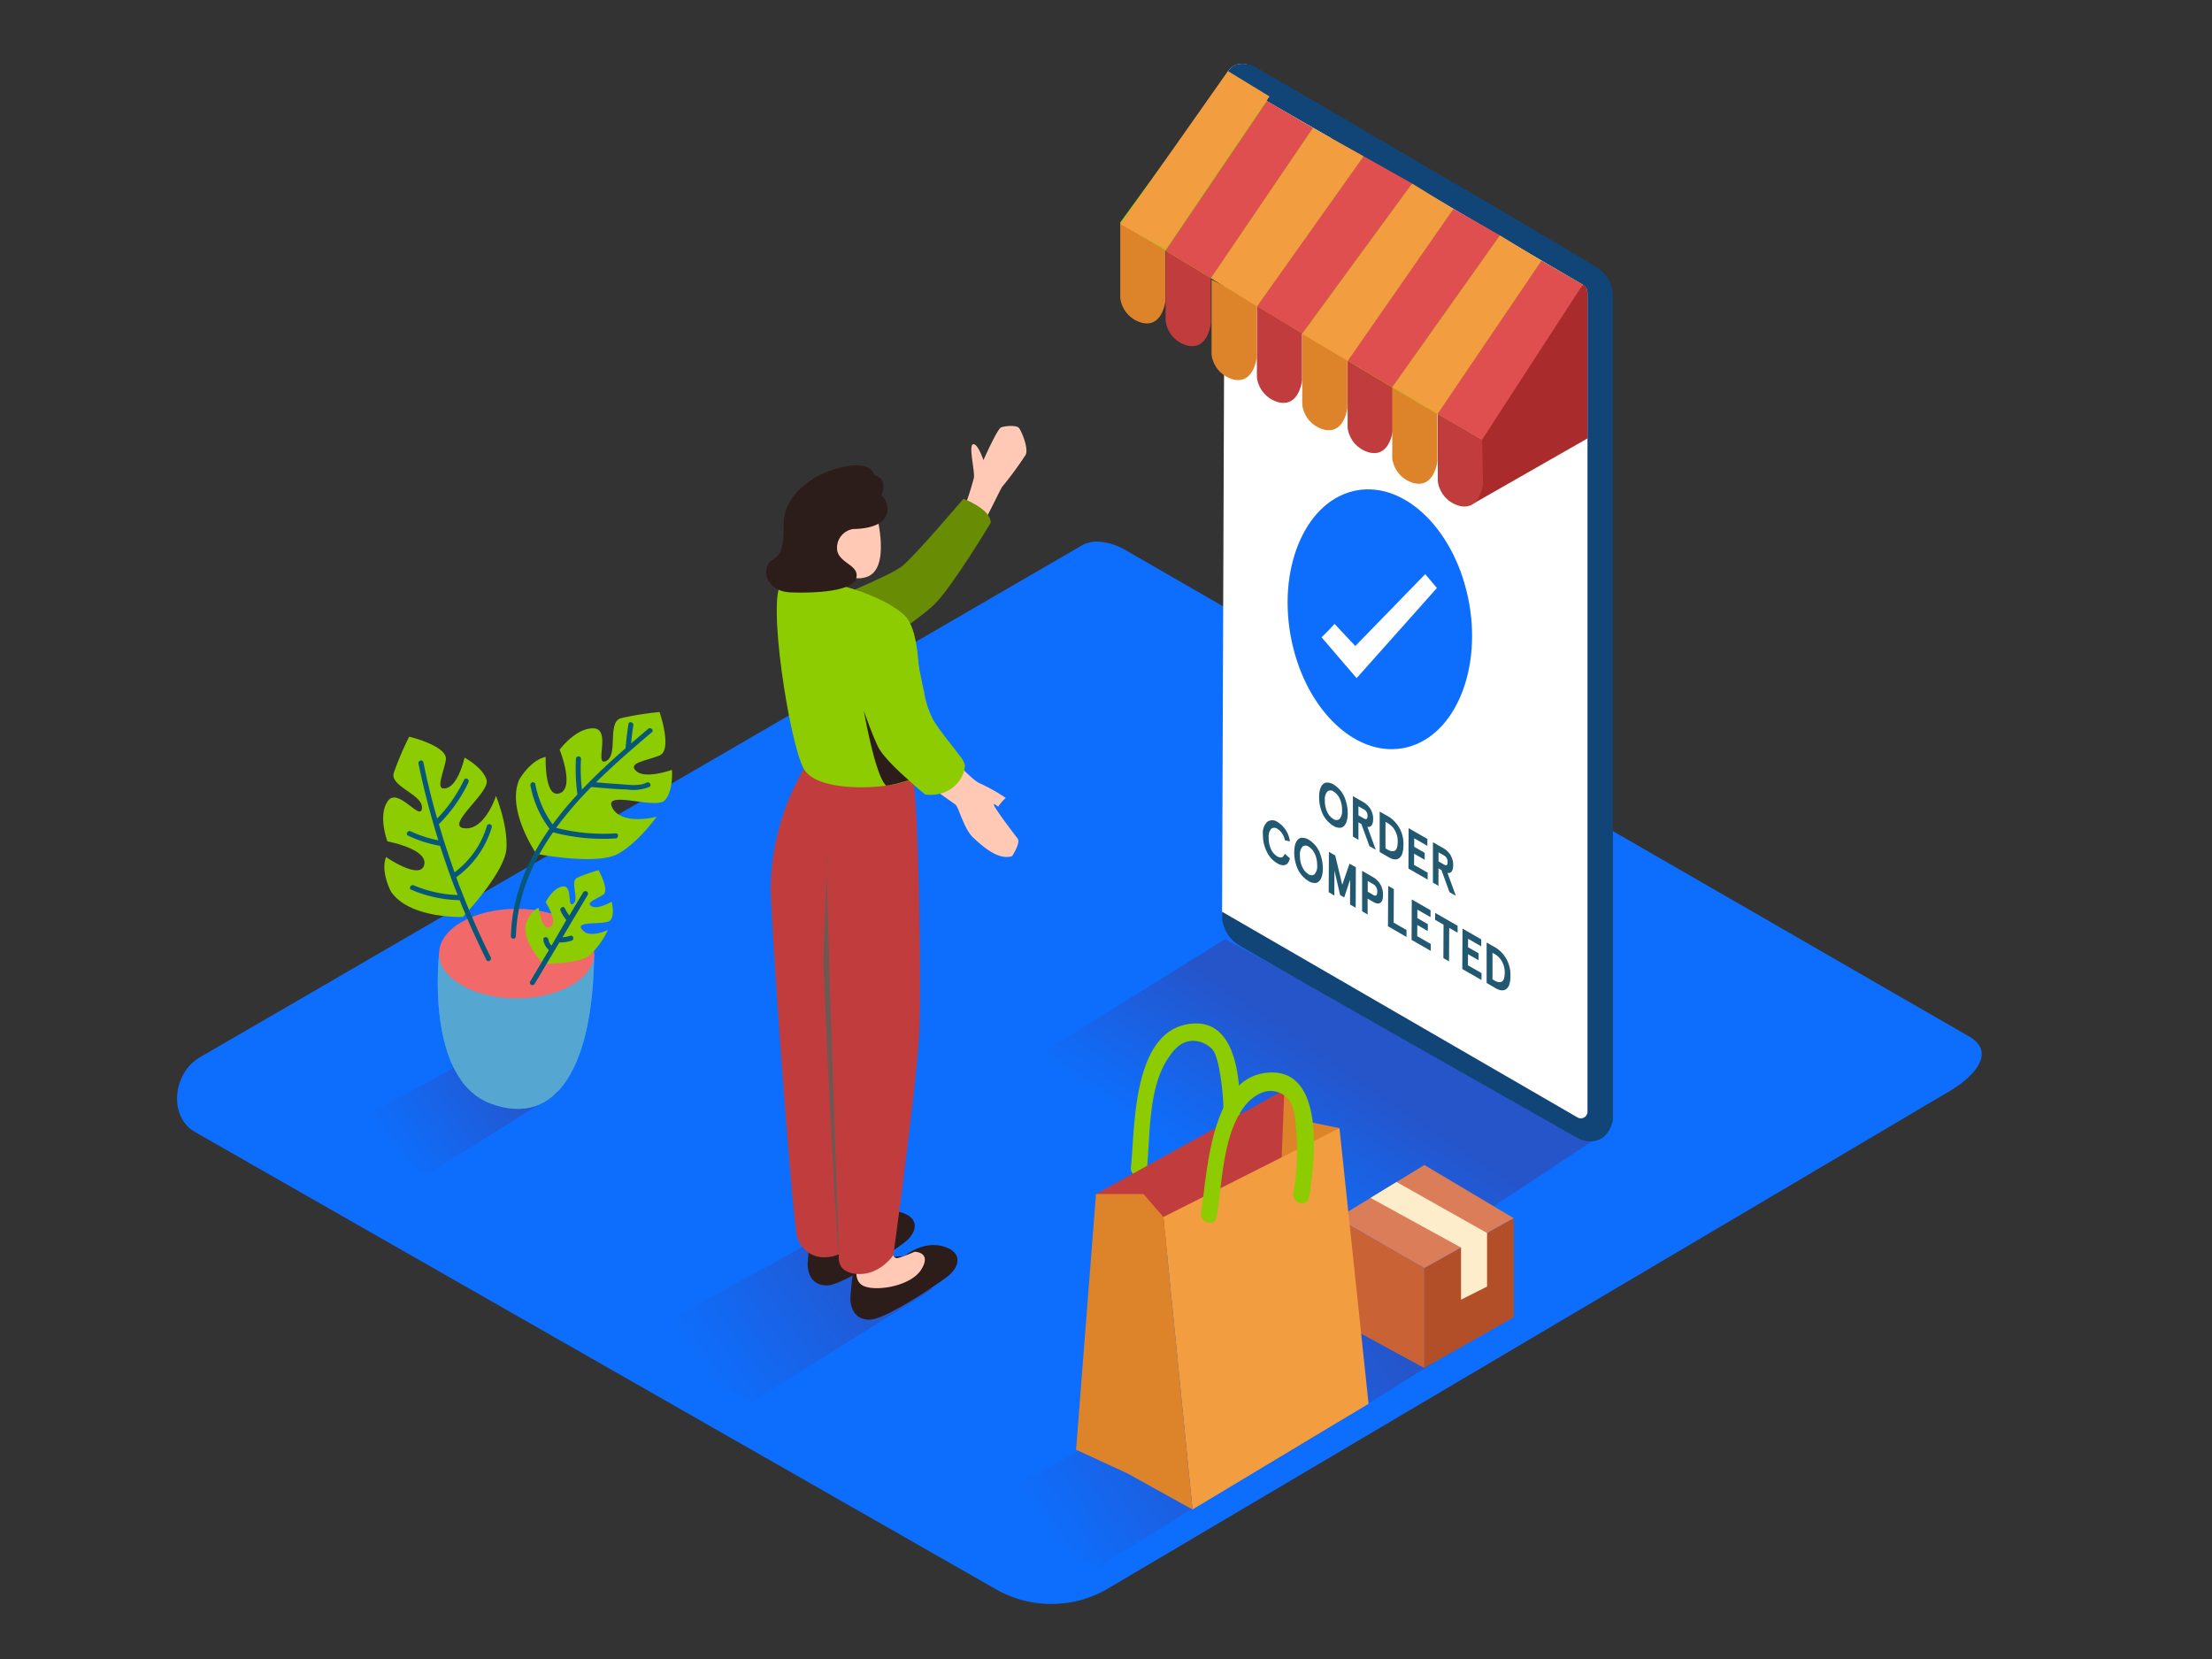 <svg viewBox="0 0 400 300" xmlns="http://www.w3.org/2000/svg" xmlns:xlink="http://www.w3.org/1999/xlink"><rect x="0" y="0" width="400" height="300" fill="#333333" stroke="none"/><linearGradient id="a" gradientUnits="userSpaceOnUse" x1="159.39" x2="126.89" y1="225.23" y2="248.11"><stop offset="0" stop-color="#5b1d5c"/><stop offset="1" stop-color="#0d6efd"/></linearGradient><linearGradient id="b" x1="249.75" x2="217.26" xlink:href="#a" y1="238.68" y2="261.56"/><linearGradient id="c" x1="222" x2="189.51" xlink:href="#a" y1="255.16" y2="278.04"/><linearGradient id="d" x1="94.31" x2="70.81" xlink:href="#a" y1="191.85" y2="208.4"/><linearGradient id="e" x1="241.57" x2="224.5" xlink:href="#a" y1="191.18" y2="216.43"/><path d="m200 287.47 152-89.83c4.84-2.72 9-7.18 4.27-10.1l-152.51-87.93c-2.29-1.42-5.76-2.35-8.09-1l-159.56 92.61c-4.84 2.81-5.71 10.66-.87 13.47l144.76 82.64a20.21 20.21 0 0 0 20 .14z" fill="#0d6efd"/><path d="m148.62 223.44c-11.07 6.45-22.46 12.2-33.56 18.6l20.82 11.49 32.83-20.47z" fill="url(#a)" opacity=".32"/><path d="m239 236.9c-11.07 6.45-22.46 12.2-33.56 18.6l20.81 11.5 32.83-20.47z" fill="url(#b)" opacity=".32"/><path d="m211.23 253.37c-11.07 6.45-22.46 12.2-33.56 18.6l20.82 11.49 32.83-20.46z" fill="url(#c)" opacity=".32"/><path d="m86.52 190.56c-8 4.66-16.24 8.82-24.27 13.45l15.05 8.31 23.74-14.8z" fill="url(#d)" opacity=".32"/><path d="m288.39 206.04-42.99 28.45-62.46-40.7 38.61-23.97" fill="url(#e)" opacity=".32"/><path d="m227.08 12.35c13.92 8.71 48.92 28.95 60.82 36.27 2.7 1.66 3.11 4.13 3.16 7.3l-.06 148.08a4.72 4.72 0 0 1 -6.08.93l-58.71-33.18c-2.92-1.72-5.22-3.49-5.22-6.88l.55-149.87c0-3.22 2.78-4.38 5.54-2.65z" fill="#fff"/><path d="m221.66 14 19.09 11v4.12a2 2 0 0 0 1 1.71l14.77 8.53a1.3 1.3 0 0 0 2-1.13v-3l27.68 16.25a1.76 1.76 0 0 1 .87 1.52v148.07a1.2 1.2 0 0 1 -1.8 1l-64.27-37.2a6.37 6.37 0 0 0 2.83 5.91c3.33 2.12 61.84 35.23 61.84 35.23s4.63 2.09 6-3.43v-149a6.09 6.09 0 0 0 -2.51-4.94c-2.66-1.91-62.35-36.64-62.35-36.64s-4.2-1.91-5.15 2z" fill="#124577"/><path d="m174.51 91.46a52.34 52.34 0 0 0 1.6-5.05c.2-1.21-1-5.81-.16-6.07s1.89 2.86 1.89 2.86 2.5-5.64 3.18-5.91 2.71-.45 3.2.06 1.84 3.8 1.24 4.92a64.16 64.16 0 0 1 -4.21 5.73c-.22.17-2.85 5.83-3.2 6s-3.28-1.27-3.54-2.54z" fill="#ffc9b5"/><path d="m147.08 109.72s13.74-5.43 16.13-7.4 11-12.12 11-12.12 5 1.83 4.94 4.34c0 0-7 11.69-10.25 14.82s-15.11 11-17.71 10.82-4.11-10.46-4.11-10.46z" fill="#688c03"/><path d="m155.85 220.92s3.28-2.8 7-1.72 2.92 3.84.6 5.57-11.25 7.74-14 7.68-3.35-2.27-3.41-3.79a70.16 70.16 0 0 1 .81-7" fill="#2c1d1a"/><path d="m153.81 220.72a.7.7 0 0 0 .92.57 26.85 26.85 0 0 0 2.93-1.12s3.17 0 1.24 3.17-8.58 4.1-10.63 2.92-.68-4.54-.68-4.54" fill="#2c1d1a"/><path d="m163.58 227.11s3.28-2.8 7-1.72 2.92 3.84.6 5.57-11.25 7.74-14 7.68-3.35-2.27-3.41-3.79a70.16 70.16 0 0 1 .81-7" fill="#2c1d1a"/><path d="m161.53 226.91a.7.7 0 0 0 .92.57 26.85 26.85 0 0 0 2.93-1.12s3.17 0 1.24 3.17-8.58 4.1-10.63 2.92-.68-4.54-.68-4.54" fill="#ffc9b5"/><path d="m165 140.65c1.07 2.42 1.65 37.07 1.24 46s-4.68 40.29-4.68 40.29-2.43 3.69-6.53 3.43-3.3-3.56-3.3-3.56-5.24 2.43-7.53-2.91c-.85-2-4.84-57.21-4.84-63.5a43.87 43.87 0 0 1 6-21.36" fill="#c13d3d"/><path d="m151.7 226.78s-2.49-70-2.17-72.07-.68 15.35-.61 20.11c.08 3.4 2.08 47.18 2.78 51.96z" fill="#6d5854"/><path d="m165 140.65s3.62-24.79-1.53-29.47-19.46-8-22.13-5.67 1.34 28.62 4 33.5 17.73 3.54 19.66 1.64z" fill="#8ccc00"/><path d="m158.46 92.94c.12.35 2.66 10-1.77 11.4s-5.32-3.89-5.76-4.19-1.83-.77-1.76-1.84 1.75-1.09 1.75-1.09.65-2.8 2.64-4 4.9-.28 4.9-.28z" fill="#ffc9b5"/><path d="m154.32 95.66s3.7.06 5.3-1.52a3.11 3.11 0 0 0 -.26-4.57s1.47-2.93-1.29-3.64c0 0-.25-2.69-5.75-1.46s-10.52 5.12-10.59 10.15-.44 5.61-2.22 6.76-1.29 5.56 3.47 5.74 11.25-.24 11.86-2.59-3-2.6-3.45-5a3.43 3.43 0 0 1 2.93-3.87z" fill="#2c1d1a"/><path d="m172.13 137.08s3.81 4.06 4.91 4.5a34.11 34.11 0 0 1 4.84 2.71 8.51 8.51 0 0 0 -1.35 1.54.52.52 0 0 0 0 .06c-.49-.35-.83-.61-.82-.43 0 .57 3.75 5.45 4.32 6.19s-1 3.16-1 3.16c-2.42.81-5.21-1.64-7-3.3s-2.62-5.5-3.24-6-5.73-3.87-6.09-4.92 5.43-3.51 5.43-3.51z" fill="#ffc9b5"/><path d="m164.63 112.95c1 2.21 1 4.63 1.42 7 .33 1.69.67 3.46 1.06 5.17a16.31 16.31 0 0 0 1.62 5c1.4 2.33 3.22 4.35 4.81 6.54a4 4 0 0 1 .93 1.68c.15 1.53-1.78 5.89-7.13 5.35a66.3 66.3 0 0 1 -7.56-7.16c-3-3.53-5.84-15.47-5.55-19.44.2-2.7 1.67-5.72 4.23-6.9a4.48 4.48 0 0 1 5 1.13 6 6 0 0 1 1.17 1.63z" fill="#8ccc00"/><path d="m164.32 141.07s-4.47-3.8-5.57-6.09-2.53-6.41-2.53-6.41 2.07 11.91 4.05 13.5a22.92 22.92 0 0 0 4.05-1z" fill="#2c1d1a"/><path d="m79.41 172.44s-2.65 22.74 9.38 27.14 18.47-7 18.65-27.14" fill="#68e1fd"/><path d="m79.41 172.44s-2.65 22.74 9.38 27.14 18.47-7 18.65-27.14" fill="#2e2e75" opacity=".33"/><ellipse cx="93.42" cy="172.44" fill="#f2696a" rx="14.02" ry="8.1"/><path d="m97 154.41s-5.5-7.94-3.1-13.44c0 0 2-3.53 4.78-4.09 0 0-.28 7.53 2.52 6.57s0-7.88 0-7.88 2.94-4 6.17-3.86 0 7 2.24 5.9.14-7 2.66-7.73a53 53 0 0 1 7-1.12s2.38 6.87 0 7.85-5.89 1.32-4.21 2.83 6.45-.23 6.45-.23.3 3.87-1.32 5.54-11.16-2-9.47 1.3 8 1.66 8 1.66-3.22 4.61-7 6.71-14.72-.01-14.72-.01z" fill="#8ccc00"/><path d="m98.3 174.29s-4-3.92-3.19-7.3c0 0 .75-2.21 2.28-2.83 0 0 .64 4.31 2.13 3.46s-.84-4.47-.84-4.47 1.25-2.58 3.09-2.85.75 4 1.9 3.11-.67-4 .69-4.68a30.6 30.6 0 0 1 3.86-1.38s2.09 3.65.84 4.46-3.2 1.38-2.09 2.06 3.64-.82 3.64-.82.58 2.16-.16 3.28-6.55 0-5.24 1.75 4.71.09 4.71.09a14.92 14.92 0 0 1 -3.26 4.56c-1.92 1.59-8.36 1.56-8.36 1.56z" fill="#8ccc00"/><path d="m83.69 165.81s-9.66.37-13-4.6c0 0-1.91-3.57-.88-6.23 0 0 6.2 4.28 6.9 1.4s-6.65-4.23-6.65-4.23-1.78-4.63.06-7.28 5.94 3.78 6.18 1.28-5.86-3.9-5.09-6.4a53 53 0 0 1 2.79-6.53s7.08 1.68 6.62 4.22-2.05 5.67.13 5.07 3.25-5.51 3.25-5.51 3.42 1.83 4 4.09-7.7 8.32-4 8.69 5.69-5.85 5.69-5.85 2.15 5.2 1.89 9.52-7.89 12.36-7.89 12.36z" fill="#8ccc00"/><path d="m117.21 131.8q-1.53 1.3-3.09 2.64c.11-1.09.23-2.18.41-3.27.09-.57-.79-.82-.88-.24q-.35 2.18-.53 4.38c-2.71 2.37-5.39 4.86-7.89 7.49a32.57 32.57 0 0 1 -.17-5.58c0-.59-.88-.58-.91 0a33.5 33.5 0 0 0 .27 6.44 63.12 63.12 0 0 0 -4.49 5.42 18.08 18.08 0 0 1 -3.13-7.29c-.11-.58-1-.33-.88.24a18.7 18.7 0 0 0 3.37 7.73.46.46 0 0 0 .09.08c-4 5.69-6.77 12.07-7 19.46 0 .59.89.59.91 0 .23-7.12 2.87-13.28 6.72-18.79a35.19 35.19 0 0 0 11.3 1.1c.58 0 .59-1 0-.91a34.48 34.48 0 0 1 -10.74-1 66.19 66.19 0 0 1 6.35-7.38h.08c2.13.19 4.26.38 6.4.45a7.8 7.8 0 0 0 4-.46c.52-.26.06-1.05-.46-.79-1.47.74-3.53.35-5.11.26-1.35-.08-2.7-.19-4.05-.31 3.25-3.22 6.74-6.22 10.11-9.07.42-.34-.23-.98-.68-.6z" fill="#06577a"/><path d="m88.94 149.56a.46.46 0 0 0 -.88-.24 16.16 16.16 0 0 1 -5.86 8.42q-1.55-4.3-2.84-8.7a27.26 27.26 0 0 0 5.35-7.56c.25-.53-.53-1-.79-.46a26.55 26.55 0 0 1 -4.86 7c-1-3.36-1.79-6.75-2.5-10.17-.12-.57-1-.33-.88.24q1.45 7 3.59 13.87a21.4 21.4 0 0 1 -5-1.63c-.53-.25-1 .54-.46.79a22.39 22.39 0 0 0 5.76 1.83c1 3 2 6 3.2 8.9a22.06 22.06 0 0 1 -7.94-1.75c-.53-.23-1 .56-.46.79a23.27 23.27 0 0 0 8.75 1.89q2.2 5.49 4.84 10.8c.26.53 1 .06.79-.46a142.41 142.41 0 0 1 -6.25-14.48 17.16 17.16 0 0 0 6.44-9.08z" fill="#06577a"/><path d="m105.46 161.36-2.51 4.21a7.87 7.87 0 0 1 -.8-1.32c-.25-.53-1-.07-.79.46a8.7 8.7 0 0 0 1.05 1.66l-2.68 4.63a1.86 1.86 0 0 1 -.56-1.09c-.07-.58-1-.58-.91 0a2.87 2.87 0 0 0 1 1.88l-3.4 5.71a.46.46 0 0 0 .79.46l4.49-7.53a6.82 6.82 0 0 0 2.22-.33c.56-.18.32-1.06-.24-.88a6.07 6.07 0 0 1 -1.41.27l4.55-7.63a.46.46 0 0 0 -.8-.5z" fill="#06577a"/><ellipse cx="249.42" cy="111.89" fill="#0d6efd" rx="16.4" ry="23.67" transform="matrix(.985 -.175 .175 .985 -15.74 45.42)"/><path d="m257.73 103.82-12.65 13-3.75-4c-1 1.1-1.28 1.38-2.35 2.42l6.34 7.39 14.52-16.3z" fill="#fff"/><path d="m202.58 40.34v13.55a5.32 5.32 0 0 0 4 4.5c3.67.83 4.17-4 4.17-4v-10z" fill="#dd842a"/><path d="m210.78 44.47v13.53a5.32 5.32 0 0 0 4 4.5c3.67.83 4.17-4 4.17-4v-10z" fill="#c13d3d"/><path d="m219.09 50.58v13.55a5.32 5.32 0 0 0 4 4.5c3.67.83 4.17-4 4.17-4v-10z" fill="#dd842a"/><path d="m227.29 54.71v13.55a5.32 5.32 0 0 0 4 4.5c3.67.83 4.17-4 4.17-4v-10z" fill="#c13d3d"/><path d="m235.49 59.65v13.55a5.32 5.32 0 0 0 4 4.5c3.67.83 4.17-4 4.17-4v-10z" fill="#dd842a"/><path d="m243.69 63.79v13.55a5.32 5.32 0 0 0 4 4.5c3.67.83 4.17-4 4.17-4v-10z" fill="#c13d3d"/><path d="m251.76 69.33v13.55a5.32 5.32 0 0 0 4 4.5c3.67.83 4.17-4 4.17-4v-10z" fill="#dd842a"/><path d="m221.66 14-19.15 26.3s64.43 39.26 65.33 39 18.36-27.82 18.36-27.82z" fill="#8ccc00"/><path d="m251.76 70.01 19.47-27.45 7.51 4.59-18.78 27.71" fill="#f29d40"/><path d="m243.69 65.2 19.11-27.43 8.43 4.79-19.47 27.45" fill="#e04f4f"/><path d="m235.49 60.38 19.86-27.2 7.45 4.59-19.1 27.5" fill="#f29d40"/><path d="m227.29 55.39 19.28-27.15 8.78 4.94-19.86 27.13" fill="#e04f4f"/><path d="m218.98 50.28 18.44-27.15 9.15 5.11-19.28 27.15" fill="#f29d40"/><path d="m210.78 45.31 18.32-27.04 8.32 4.86-18.44 27.15" fill="#e04f4f"/><path d="m202.58 40.52 19.47-27.67 7.51 4.59-18.78 27.71" fill="#f29d40"/><path d="m286.2 51.48s.87.18.87 1.67v26.13l-21.29 12.16 3-18.62z" fill="#aa2b2b"/><path d="m260 74.86v12.14a5.32 5.32 0 0 0 4 4.5c3.67.83 4.17-4 4.17-4l-.16-8z" fill="#c13d3d"/><path d="m268 79.52 18.2-28.04-7.46-4.33-18.78 27.71" fill="#e04f4f"/><g fill="#225870"><path d="m238.85 154.77a7.09 7.09 0 0 1 .36 2.3c0 1.63-.56 2.51-1.32 2.6a2.17 2.17 0 0 1 -1.28-.35 5.08 5.08 0 0 1 -2.22-2.93 7.13 7.13 0 0 1 -.35-2.3c0-1.63.56-2.52 1.32-2.59a2.17 2.17 0 0 1 1.29.34 5 5 0 0 1 2.2 2.93zm-1.13 3.3a2.08 2.08 0 0 0 .46-1.6 4.63 4.63 0 0 0 -.44-2.11 2.87 2.87 0 0 0 -1.1-1.26.91.91 0 0 0 -1.11 0 2.11 2.11 0 0 0 -.45 1.6 4.6 4.6 0 0 0 .43 2.11 2.85 2.85 0 0 0 1.11 1.27.89.89 0 0 0 1.11 0"/><path d="m243.35 144.79a7 7 0 0 1 .36 2.3c0 1.63-.56 2.51-1.32 2.6a2.21 2.21 0 0 1 -1.29-.36 5.07 5.07 0 0 1 -2.21-2.92 7 7 0 0 1 -.35-2.3c0-1.63.56-2.52 1.32-2.59a2.14 2.14 0 0 1 1.28.34 5 5 0 0 1 2.21 2.93zm-1.13 3.31a2.09 2.09 0 0 0 .46-1.61 4.57 4.57 0 0 0 -.44-2.11 2.85 2.85 0 0 0 -1.1-1.26.92.92 0 0 0 -1.11 0 2.14 2.14 0 0 0 -.45 1.6 4.72 4.72 0 0 0 .43 2.12 2.88 2.88 0 0 0 1.11 1.26.9.9 0 0 0 1.11 0"/><path d="m247.27 149.52 1.51 4.14-1.14-.65-1.46-4-.53-.3v3.16l-1-.59v-7.31l2 1.15a3.43 3.43 0 0 1 1.66 3c-.01 1-.38 1.52-1.04 1.4zm-.63-1.51c.44.25.65.11.65-.45a1.25 1.25 0 0 0 -.64-1.19l-1-.56v1.64l1 .56"/><path d="m251.25 147.76a5.8 5.8 0 0 1 2.53 5.12c0 2.55-1.28 2.93-2.57 2.19l-1.72-1v-7.31zm.89 6.11c.38-.12.6-.66.61-1.59a4 4 0 0 0 -.59-2.27 3.59 3.59 0 0 0 -1.24-1.18l-.38-.22v4.8l.38.22a1.52 1.52 0 0 0 1.24.24"/><path d="m258.12 151.71-.01 1.25-2.37-1.37-.01 1.54 1.9 1.09v1.26l-1.91-1.1-.01 2.02 2.46 1.41-.01 1.25-3.47-2 .03-7.3z"/><path d="m261.75 157.85 1.51 4.14-1.14-.65-1.46-4-.54-.31v3.16l-1-.58v-7.31l2 1.15a3.43 3.43 0 0 1 1.66 3c0 .99-.37 1.55-1.03 1.4zm-.63-1.51c.44.25.65.11.65-.45a1.25 1.25 0 0 0 -.64-1.19l-1-.57v1.64l1 .57"/><path d="m231 148.63a4.86 4.86 0 0 1 2.26 3.52l-.92-.21a3.06 3.06 0 0 0 -1.35-2.06.92.92 0 0 0 -1.13 0 2.19 2.19 0 0 0 -.44 1.6 4.74 4.74 0 0 0 .43 2.1 2.88 2.88 0 0 0 1.12 1.28c.66.38 1.11.22 1.36-.49l.92.84c-.27 1.26-1.09 1.59-2.29.9a4.88 4.88 0 0 1 -1.84-2 6.69 6.69 0 0 1 -.74-3.18 2.78 2.78 0 0 1 .77-2.31 1.59 1.59 0 0 1 1.85.01z"/><path d="m245.18 156.84-.03 7.31-1.02-.59.02-4.51-1.07 3.23-.74-.42-1.03-4.44-.02 4.51-1.02-.59.04-7.3 1.14.66 1.27 5.29 1.32-3.81z"/><path d="m248.38 158.67a3.59 3.59 0 0 1 1.71 3.21c0 1.33-.61 1.87-1.73 1.23l-1.05-.61v2.87l-1-.58v-7.31zm-.06 3.17c.48.27.72.09.73-.56a1.47 1.47 0 0 0 -.72-1.39l-1-.58v1.94l1 .58"/><path d="m252.05 160.78-.03 6.06 2.32 1.34v1.25l-3.35-1.93.04-7.3z"/><path d="m258.69 164.6-.01 1.25-2.38-1.36v1.53l1.9 1.1-.01 1.25-1.9-1.1-.01 2.02 2.45 1.41v1.25l-3.47-1.99.03-7.31z"/><path d="m263.58 167.41v1.26l-1.52-.88-.03 6.06-1.02-.59.03-6.05-1.52-.87.01-1.26z"/><path d="m267.86 169.87-.01 1.26-2.37-1.37-.01 1.53 1.91 1.1-.01 1.25-1.91-1.09-.01 2.01 2.46 1.41-.01 1.25-3.47-1.99.04-7.31z"/><path d="m270.59 171.44a5.8 5.8 0 0 1 2.54 5.12c0 2.55-1.28 2.93-2.58 2.19l-1.72-1v-7.31zm.89 6.11c.38-.12.61-.65.62-1.59a4 4 0 0 0 -.6-2.27 3.57 3.57 0 0 0 -1.23-1.18l-.38-.22v4.8l.38.22a1.5 1.5 0 0 0 1.24.24"/></g><path d="m257.57 247.36v-18.05l16.16-9v17.91z" fill="#b24f28"/><path d="m257.57 229.31-15.72-9s-.44 18.2 0 18.49 15.72 8.59 15.72 8.59z" fill="#c96336"/><path d="m241.84 220.28 15.73-9.61 16.16 9.61-16.16 9.03z" fill="#db7d58"/><path d="m247.83 216.62 16.37 8.98v9.43l4.71-2.38v-9.68l-16.37-9.23z" fill="#fdedcb"/><path d="m215.73 185.09c-11 .76-10.47 18.63-11.22 26-.19 1.86 2.68 2.49 2.87.61.62-6.18.21-14.55 3.64-20 1.06-1.68 2.32-3.33 4.49-3.48a4.84 4.84 0 0 1 3.6 1.42c1 .87 1.48 4.33 1.65 5.36a43.91 43.91 0 0 1 .19 11.56c-.2 1.86 2.67 2.49 2.87.61.63-5.77 1.75-22.76-8.09-22.08z" fill="#8ccc00"/><path d="m232.25 197.09 3.32 5.54 6.65 1.38-4.98 17.17-14.12-9.14" fill="#dd842a"/><path d="m198.19 215.92 34.06-18.83-1.1 27.97-26.03 2.49z" fill="#c13d3d"/><path d="m210.38 220.07 5.26 52.89 31.84-19.11-5.26-49.84z" fill="#f29d40"/><path d="m210.38 220.07-3.6-4.15h-8.59l-3.6 46.24 9.25 4.26 11.8 6.54z" fill="#dd842a"/><path d="m229.95 193.94c-11.07.1-11.57 18-12.76 25.33-.3 1.85 2.53 2.64 2.83.78 1-6.13 1.08-14.51 4.83-19.73 1.54-2.14 4.23-3.94 6.89-2.54 2.38 1.26 2.41 4.07 2.64 6.42a43.91 43.91 0 0 1 -.5 11.55c-.31 1.85 2.52 2.64 2.83.78.97-5.8 3.11-22.68-6.76-22.59z" fill="#8ccc00"/></svg>